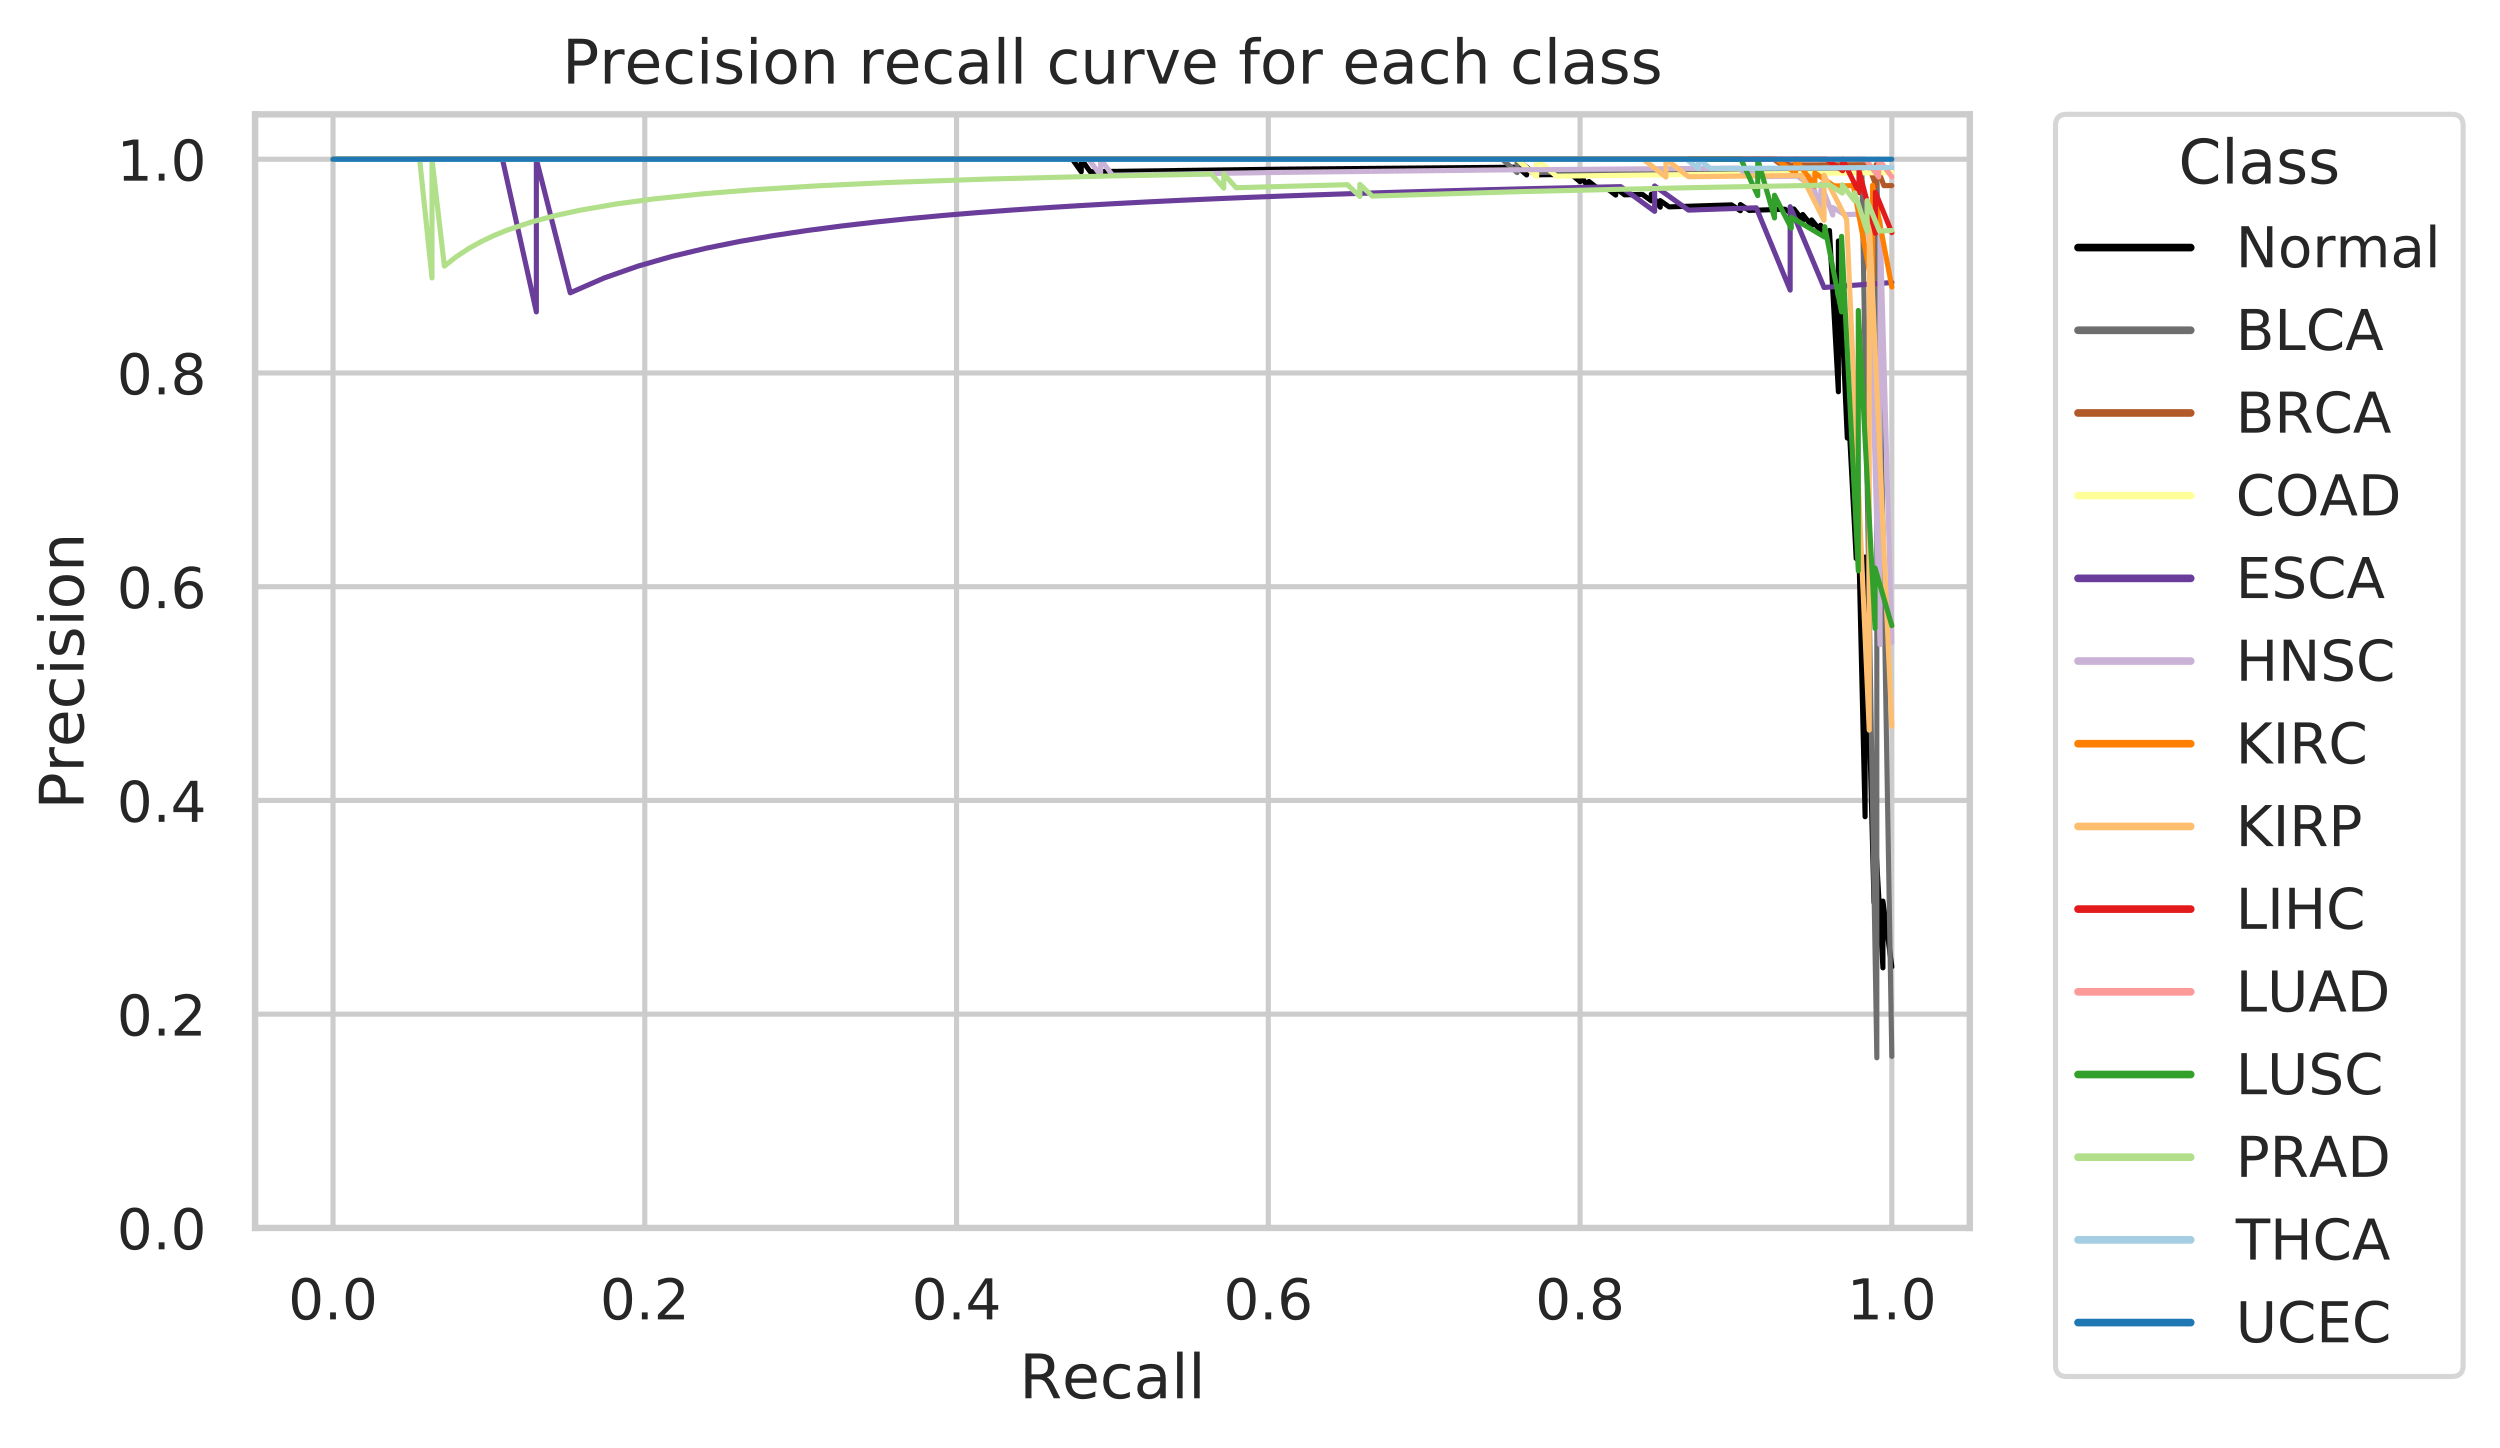 <?xml version="1.0" encoding="utf-8" standalone="no"?>
<!DOCTYPE svg PUBLIC "-//W3C//DTD SVG 1.1//EN"
  "http://www.w3.org/Graphics/SVG/1.1/DTD/svg11.dtd">
<!-- Created with matplotlib (https://matplotlib.org/) -->
<svg height="282.718pt" version="1.1" viewBox="0 0 488.139 282.718" width="488.139pt" xmlns="http://www.w3.org/2000/svg" xmlns:xlink="http://www.w3.org/1999/xlink">
 <defs>
  <style type="text/css">
*{stroke-linecap:butt;stroke-linejoin:round;white-space:pre;}
  </style>
 </defs>
 <g id="figure_1">
  <g id="patch_1">
   <path d="M 0 282.718 
L 488.139 282.718 
L 488.139 0 
L 0 0 
z
" style="fill:#ffffff;"/>
  </g>
  <g id="axes_1">
   <g id="patch_2">
    <path d="M 49.807 239.758 
L 384.607 239.758 
L 384.607 22.318 
L 49.807 22.318 
z
" style="fill:#ffffff;"/>
   </g>
   <g id="matplotlib.axis_1">
    <g id="xtick_1">
     <g id="line2d_1">
      <path clip-path="url(#p064dce99a4)" d="M 65.025 239.758 
L 65.025 22.318 
" style="fill:none;stroke:#cccccc;stroke-linecap:round;"/>
     </g>
     <g id="text_1">
      <!-- 0.0 -->
      <defs>
       <path d="M 31.781 66.406 
Q 24.172 66.406 20.328 58.906 
Q 16.5 51.422 16.5 36.375 
Q 16.5 21.391 20.328 13.891 
Q 24.172 6.391 31.781 6.391 
Q 39.453 6.391 43.281 13.891 
Q 47.125 21.391 47.125 36.375 
Q 47.125 51.422 43.281 58.906 
Q 39.453 66.406 31.781 66.406 
z
M 31.781 74.219 
Q 44.047 74.219 50.516 64.516 
Q 56.984 54.828 56.984 36.375 
Q 56.984 17.969 50.516 8.266 
Q 44.047 -1.422 31.781 -1.422 
Q 19.531 -1.422 13.062 8.266 
Q 6.594 17.969 6.594 36.375 
Q 6.594 54.828 13.062 64.516 
Q 19.531 74.219 31.781 74.219 
z
" id="DejaVuSans-48"/>
       <path d="M 10.688 12.406 
L 21 12.406 
L 21 0 
L 10.688 0 
z
" id="DejaVuSans-46"/>
      </defs>
      <g style="fill:#262626;" transform="translate(56.279 257.616)scale(0.11 -0.11)">
       <use xlink:href="#DejaVuSans-48"/>
       <use x="63.623" xlink:href="#DejaVuSans-46"/>
       <use x="95.41" xlink:href="#DejaVuSans-48"/>
      </g>
     </g>
    </g>
    <g id="xtick_2">
     <g id="line2d_2">
      <path clip-path="url(#p064dce99a4)" d="M 125.898 239.758 
L 125.898 22.318 
" style="fill:none;stroke:#cccccc;stroke-linecap:round;"/>
     </g>
     <g id="text_2">
      <!-- 0.2 -->
      <defs>
       <path d="M 19.188 8.297 
L 53.609 8.297 
L 53.609 0 
L 7.328 0 
L 7.328 8.297 
Q 12.938 14.109 22.625 23.891 
Q 32.328 33.688 34.812 36.531 
Q 39.547 41.844 41.422 45.531 
Q 43.312 49.219 43.312 52.781 
Q 43.312 58.594 39.234 62.25 
Q 35.156 65.922 28.609 65.922 
Q 23.969 65.922 18.812 64.312 
Q 13.672 62.703 7.812 59.422 
L 7.812 69.391 
Q 13.766 71.781 18.938 73 
Q 24.125 74.219 28.422 74.219 
Q 39.75 74.219 46.484 68.547 
Q 53.219 62.891 53.219 53.422 
Q 53.219 48.922 51.531 44.891 
Q 49.859 40.875 45.406 35.406 
Q 44.188 33.984 37.641 27.219 
Q 31.109 20.453 19.188 8.297 
z
" id="DejaVuSans-50"/>
      </defs>
      <g style="fill:#262626;" transform="translate(117.151 257.616)scale(0.11 -0.11)">
       <use xlink:href="#DejaVuSans-48"/>
       <use x="63.623" xlink:href="#DejaVuSans-46"/>
       <use x="95.41" xlink:href="#DejaVuSans-50"/>
      </g>
     </g>
    </g>
    <g id="xtick_3">
     <g id="line2d_3">
      <path clip-path="url(#p064dce99a4)" d="M 186.771 239.758 
L 186.771 22.318 
" style="fill:none;stroke:#cccccc;stroke-linecap:round;"/>
     </g>
     <g id="text_3">
      <!-- 0.4 -->
      <defs>
       <path d="M 37.797 64.312 
L 12.891 25.391 
L 37.797 25.391 
z
M 35.203 72.906 
L 47.609 72.906 
L 47.609 25.391 
L 58.016 25.391 
L 58.016 17.188 
L 47.609 17.188 
L 47.609 0 
L 37.797 0 
L 37.797 17.188 
L 4.891 17.188 
L 4.891 26.703 
z
" id="DejaVuSans-52"/>
      </defs>
      <g style="fill:#262626;" transform="translate(178.024 257.616)scale(0.11 -0.11)">
       <use xlink:href="#DejaVuSans-48"/>
       <use x="63.623" xlink:href="#DejaVuSans-46"/>
       <use x="95.41" xlink:href="#DejaVuSans-52"/>
      </g>
     </g>
    </g>
    <g id="xtick_4">
     <g id="line2d_4">
      <path clip-path="url(#p064dce99a4)" d="M 247.644 239.758 
L 247.644 22.318 
" style="fill:none;stroke:#cccccc;stroke-linecap:round;"/>
     </g>
     <g id="text_4">
      <!-- 0.6 -->
      <defs>
       <path d="M 33.016 40.375 
Q 26.375 40.375 22.484 35.828 
Q 18.609 31.297 18.609 23.391 
Q 18.609 15.531 22.484 10.953 
Q 26.375 6.391 33.016 6.391 
Q 39.656 6.391 43.531 10.953 
Q 47.406 15.531 47.406 23.391 
Q 47.406 31.297 43.531 35.828 
Q 39.656 40.375 33.016 40.375 
z
M 52.594 71.297 
L 52.594 62.312 
Q 48.875 64.062 45.094 64.984 
Q 41.312 65.922 37.594 65.922 
Q 27.828 65.922 22.672 59.328 
Q 17.531 52.734 16.797 39.406 
Q 19.672 43.656 24.016 45.922 
Q 28.375 48.188 33.594 48.188 
Q 44.578 48.188 50.953 41.516 
Q 57.328 34.859 57.328 23.391 
Q 57.328 12.156 50.688 5.359 
Q 44.047 -1.422 33.016 -1.422 
Q 20.359 -1.422 13.672 8.266 
Q 6.984 17.969 6.984 36.375 
Q 6.984 53.656 15.188 63.938 
Q 23.391 74.219 37.203 74.219 
Q 40.922 74.219 44.703 73.484 
Q 48.484 72.75 52.594 71.297 
z
" id="DejaVuSans-54"/>
      </defs>
      <g style="fill:#262626;" transform="translate(238.897 257.616)scale(0.11 -0.11)">
       <use xlink:href="#DejaVuSans-48"/>
       <use x="63.623" xlink:href="#DejaVuSans-46"/>
       <use x="95.41" xlink:href="#DejaVuSans-54"/>
      </g>
     </g>
    </g>
    <g id="xtick_5">
     <g id="line2d_5">
      <path clip-path="url(#p064dce99a4)" d="M 308.516 239.758 
L 308.516 22.318 
" style="fill:none;stroke:#cccccc;stroke-linecap:round;"/>
     </g>
     <g id="text_5">
      <!-- 0.8 -->
      <defs>
       <path d="M 31.781 34.625 
Q 24.75 34.625 20.719 30.859 
Q 16.703 27.094 16.703 20.516 
Q 16.703 13.922 20.719 10.156 
Q 24.75 6.391 31.781 6.391 
Q 38.812 6.391 42.859 10.172 
Q 46.922 13.969 46.922 20.516 
Q 46.922 27.094 42.891 30.859 
Q 38.875 34.625 31.781 34.625 
z
M 21.922 38.812 
Q 15.578 40.375 12.031 44.719 
Q 8.5 49.078 8.5 55.328 
Q 8.5 64.062 14.719 69.141 
Q 20.953 74.219 31.781 74.219 
Q 42.672 74.219 48.875 69.141 
Q 55.078 64.062 55.078 55.328 
Q 55.078 49.078 51.531 44.719 
Q 48 40.375 41.703 38.812 
Q 48.828 37.156 52.797 32.312 
Q 56.781 27.484 56.781 20.516 
Q 56.781 9.906 50.312 4.234 
Q 43.844 -1.422 31.781 -1.422 
Q 19.734 -1.422 13.25 4.234 
Q 6.781 9.906 6.781 20.516 
Q 6.781 27.484 10.781 32.312 
Q 14.797 37.156 21.922 38.812 
z
M 18.312 54.391 
Q 18.312 48.734 21.844 45.562 
Q 25.391 42.391 31.781 42.391 
Q 38.141 42.391 41.719 45.562 
Q 45.312 48.734 45.312 54.391 
Q 45.312 60.062 41.719 63.234 
Q 38.141 66.406 31.781 66.406 
Q 25.391 66.406 21.844 63.234 
Q 18.312 60.062 18.312 54.391 
z
" id="DejaVuSans-56"/>
      </defs>
      <g style="fill:#262626;" transform="translate(299.77 257.616)scale(0.11 -0.11)">
       <use xlink:href="#DejaVuSans-48"/>
       <use x="63.623" xlink:href="#DejaVuSans-46"/>
       <use x="95.41" xlink:href="#DejaVuSans-56"/>
      </g>
     </g>
    </g>
    <g id="xtick_6">
     <g id="line2d_6">
      <path clip-path="url(#p064dce99a4)" d="M 369.389 239.758 
L 369.389 22.318 
" style="fill:none;stroke:#cccccc;stroke-linecap:round;"/>
     </g>
     <g id="text_6">
      <!-- 1.0 -->
      <defs>
       <path d="M 12.406 8.297 
L 28.516 8.297 
L 28.516 63.922 
L 10.984 60.406 
L 10.984 69.391 
L 28.422 72.906 
L 38.281 72.906 
L 38.281 8.297 
L 54.391 8.297 
L 54.391 0 
L 12.406 0 
z
" id="DejaVuSans-49"/>
      </defs>
      <g style="fill:#262626;" transform="translate(360.642 257.616)scale(0.11 -0.11)">
       <use xlink:href="#DejaVuSans-49"/>
       <use x="63.623" xlink:href="#DejaVuSans-46"/>
       <use x="95.41" xlink:href="#DejaVuSans-48"/>
      </g>
     </g>
    </g>
    <g id="text_7">
     <!-- Recall -->
     <defs>
      <path d="M 44.391 34.188 
Q 47.562 33.109 50.562 29.594 
Q 53.562 26.078 56.594 19.922 
L 66.609 0 
L 56 0 
L 46.688 18.703 
Q 43.062 26.031 39.672 28.422 
Q 36.281 30.812 30.422 30.812 
L 19.672 30.812 
L 19.672 0 
L 9.812 0 
L 9.812 72.906 
L 32.078 72.906 
Q 44.578 72.906 50.734 67.672 
Q 56.891 62.453 56.891 51.906 
Q 56.891 45.016 53.688 40.469 
Q 50.484 35.938 44.391 34.188 
z
M 19.672 64.797 
L 19.672 38.922 
L 32.078 38.922 
Q 39.203 38.922 42.844 42.219 
Q 46.484 45.516 46.484 51.906 
Q 46.484 58.297 42.844 61.547 
Q 39.203 64.797 32.078 64.797 
z
" id="DejaVuSans-82"/>
      <path d="M 56.203 29.594 
L 56.203 25.203 
L 14.891 25.203 
Q 15.484 15.922 20.484 11.062 
Q 25.484 6.203 34.422 6.203 
Q 39.594 6.203 44.453 7.469 
Q 49.312 8.734 54.109 11.281 
L 54.109 2.781 
Q 49.266 0.734 44.188 -0.344 
Q 39.109 -1.422 33.891 -1.422 
Q 20.797 -1.422 13.156 6.188 
Q 5.516 13.812 5.516 26.812 
Q 5.516 40.234 12.766 48.109 
Q 20.016 56 32.328 56 
Q 43.359 56 49.781 48.891 
Q 56.203 41.797 56.203 29.594 
z
M 47.219 32.234 
Q 47.125 39.594 43.094 43.984 
Q 39.062 48.391 32.422 48.391 
Q 24.906 48.391 20.391 44.141 
Q 15.875 39.891 15.188 32.172 
z
" id="DejaVuSans-101"/>
      <path d="M 48.781 52.594 
L 48.781 44.188 
Q 44.969 46.297 41.141 47.344 
Q 37.312 48.391 33.406 48.391 
Q 24.656 48.391 19.812 42.844 
Q 14.984 37.312 14.984 27.297 
Q 14.984 17.281 19.812 11.734 
Q 24.656 6.203 33.406 6.203 
Q 37.312 6.203 41.141 7.25 
Q 44.969 8.297 48.781 10.406 
L 48.781 2.094 
Q 45.016 0.344 40.984 -0.531 
Q 36.969 -1.422 32.422 -1.422 
Q 20.062 -1.422 12.781 6.344 
Q 5.516 14.109 5.516 27.297 
Q 5.516 40.672 12.859 48.328 
Q 20.219 56 33.016 56 
Q 37.156 56 41.109 55.141 
Q 45.062 54.297 48.781 52.594 
z
" id="DejaVuSans-99"/>
      <path d="M 34.281 27.484 
Q 23.391 27.484 19.188 25 
Q 14.984 22.516 14.984 16.5 
Q 14.984 11.719 18.141 8.906 
Q 21.297 6.109 26.703 6.109 
Q 34.188 6.109 38.703 11.406 
Q 43.219 16.703 43.219 25.484 
L 43.219 27.484 
z
M 52.203 31.203 
L 52.203 0 
L 43.219 0 
L 43.219 8.297 
Q 40.141 3.328 35.547 0.953 
Q 30.953 -1.422 24.312 -1.422 
Q 15.922 -1.422 10.953 3.297 
Q 6 8.016 6 15.922 
Q 6 25.141 12.172 29.828 
Q 18.359 34.516 30.609 34.516 
L 43.219 34.516 
L 43.219 35.406 
Q 43.219 41.609 39.141 45 
Q 35.062 48.391 27.688 48.391 
Q 23 48.391 18.547 47.266 
Q 14.109 46.141 10.016 43.891 
L 10.016 52.203 
Q 14.938 54.109 19.578 55.047 
Q 24.219 56 28.609 56 
Q 40.484 56 46.344 49.844 
Q 52.203 43.703 52.203 31.203 
z
" id="DejaVuSans-97"/>
      <path d="M 9.422 75.984 
L 18.406 75.984 
L 18.406 0 
L 9.422 0 
z
" id="DejaVuSans-108"/>
     </defs>
     <g style="fill:#262626;" transform="translate(199.04 273.022)scale(0.12 -0.12)">
      <use xlink:href="#DejaVuSans-82"/>
      <use x="69.42" xlink:href="#DejaVuSans-101"/>
      <use x="130.943" xlink:href="#DejaVuSans-99"/>
      <use x="185.924" xlink:href="#DejaVuSans-97"/>
      <use x="247.203" xlink:href="#DejaVuSans-108"/>
      <use x="274.986" xlink:href="#DejaVuSans-108"/>
     </g>
    </g>
   </g>
   <g id="matplotlib.axis_2">
    <g id="ytick_1">
     <g id="line2d_7">
      <path clip-path="url(#p064dce99a4)" d="M 49.807 239.758 
L 384.607 239.758 
" style="fill:none;stroke:#cccccc;stroke-linecap:round;"/>
     </g>
     <g id="text_8">
      <!-- 0.0 -->
      <g style="fill:#262626;" transform="translate(22.814 243.937)scale(0.11 -0.11)">
       <use xlink:href="#DejaVuSans-48"/>
       <use x="63.623" xlink:href="#DejaVuSans-46"/>
       <use x="95.41" xlink:href="#DejaVuSans-48"/>
      </g>
     </g>
    </g>
    <g id="ytick_2">
     <g id="line2d_8">
      <path clip-path="url(#p064dce99a4)" d="M 49.807 198.025 
L 384.607 198.025 
" style="fill:none;stroke:#cccccc;stroke-linecap:round;"/>
     </g>
     <g id="text_9">
      <!-- 0.2 -->
      <g style="fill:#262626;" transform="translate(22.814 202.204)scale(0.11 -0.11)">
       <use xlink:href="#DejaVuSans-48"/>
       <use x="63.623" xlink:href="#DejaVuSans-46"/>
       <use x="95.41" xlink:href="#DejaVuSans-50"/>
      </g>
     </g>
    </g>
    <g id="ytick_3">
     <g id="line2d_9">
      <path clip-path="url(#p064dce99a4)" d="M 49.807 156.291 
L 384.607 156.291 
" style="fill:none;stroke:#cccccc;stroke-linecap:round;"/>
     </g>
     <g id="text_10">
      <!-- 0.4 -->
      <g style="fill:#262626;" transform="translate(22.814 160.47)scale(0.11 -0.11)">
       <use xlink:href="#DejaVuSans-48"/>
       <use x="63.623" xlink:href="#DejaVuSans-46"/>
       <use x="95.41" xlink:href="#DejaVuSans-52"/>
      </g>
     </g>
    </g>
    <g id="ytick_4">
     <g id="line2d_10">
      <path clip-path="url(#p064dce99a4)" d="M 49.807 114.558 
L 384.607 114.558 
" style="fill:none;stroke:#cccccc;stroke-linecap:round;"/>
     </g>
     <g id="text_11">
      <!-- 0.6 -->
      <g style="fill:#262626;" transform="translate(22.814 118.737)scale(0.11 -0.11)">
       <use xlink:href="#DejaVuSans-48"/>
       <use x="63.623" xlink:href="#DejaVuSans-46"/>
       <use x="95.41" xlink:href="#DejaVuSans-54"/>
      </g>
     </g>
    </g>
    <g id="ytick_5">
     <g id="line2d_11">
      <path clip-path="url(#p064dce99a4)" d="M 49.807 72.824 
L 384.607 72.824 
" style="fill:none;stroke:#cccccc;stroke-linecap:round;"/>
     </g>
     <g id="text_12">
      <!-- 0.8 -->
      <g style="fill:#262626;" transform="translate(22.814 77.003)scale(0.11 -0.11)">
       <use xlink:href="#DejaVuSans-48"/>
       <use x="63.623" xlink:href="#DejaVuSans-46"/>
       <use x="95.41" xlink:href="#DejaVuSans-56"/>
      </g>
     </g>
    </g>
    <g id="ytick_6">
     <g id="line2d_12">
      <path clip-path="url(#p064dce99a4)" d="M 49.807 31.091 
L 384.607 31.091 
" style="fill:none;stroke:#cccccc;stroke-linecap:round;"/>
     </g>
     <g id="text_13">
      <!-- 1.0 -->
      <g style="fill:#262626;" transform="translate(22.814 35.27)scale(0.11 -0.11)">
       <use xlink:href="#DejaVuSans-49"/>
       <use x="63.623" xlink:href="#DejaVuSans-46"/>
       <use x="95.41" xlink:href="#DejaVuSans-48"/>
      </g>
     </g>
    </g>
    <g id="text_14">
     <!-- Precision -->
     <defs>
      <path d="M 19.672 64.797 
L 19.672 37.406 
L 32.078 37.406 
Q 38.969 37.406 42.719 40.969 
Q 46.484 44.531 46.484 51.125 
Q 46.484 57.672 42.719 61.234 
Q 38.969 64.797 32.078 64.797 
z
M 9.812 72.906 
L 32.078 72.906 
Q 44.344 72.906 50.609 67.359 
Q 56.891 61.812 56.891 51.125 
Q 56.891 40.328 50.609 34.812 
Q 44.344 29.297 32.078 29.297 
L 19.672 29.297 
L 19.672 0 
L 9.812 0 
z
" id="DejaVuSans-80"/>
      <path d="M 41.109 46.297 
Q 39.594 47.172 37.812 47.578 
Q 36.031 48 33.891 48 
Q 26.266 48 22.188 43.047 
Q 18.109 38.094 18.109 28.812 
L 18.109 0 
L 9.078 0 
L 9.078 54.688 
L 18.109 54.688 
L 18.109 46.188 
Q 20.953 51.172 25.484 53.578 
Q 30.031 56 36.531 56 
Q 37.453 56 38.578 55.875 
Q 39.703 55.766 41.062 55.516 
z
" id="DejaVuSans-114"/>
      <path d="M 9.422 54.688 
L 18.406 54.688 
L 18.406 0 
L 9.422 0 
z
M 9.422 75.984 
L 18.406 75.984 
L 18.406 64.594 
L 9.422 64.594 
z
" id="DejaVuSans-105"/>
      <path d="M 44.281 53.078 
L 44.281 44.578 
Q 40.484 46.531 36.375 47.5 
Q 32.281 48.484 27.875 48.484 
Q 21.188 48.484 17.844 46.438 
Q 14.5 44.391 14.5 40.281 
Q 14.5 37.156 16.891 35.375 
Q 19.281 33.594 26.516 31.984 
L 29.594 31.297 
Q 39.156 29.25 43.188 25.516 
Q 47.219 21.781 47.219 15.094 
Q 47.219 7.469 41.188 3.016 
Q 35.156 -1.422 24.609 -1.422 
Q 20.219 -1.422 15.453 -0.562 
Q 10.688 0.297 5.422 2 
L 5.422 11.281 
Q 10.406 8.688 15.234 7.391 
Q 20.062 6.109 24.812 6.109 
Q 31.156 6.109 34.562 8.281 
Q 37.984 10.453 37.984 14.406 
Q 37.984 18.062 35.516 20.016 
Q 33.062 21.969 24.703 23.781 
L 21.578 24.516 
Q 13.234 26.266 9.516 29.906 
Q 5.812 33.547 5.812 39.891 
Q 5.812 47.609 11.281 51.797 
Q 16.75 56 26.812 56 
Q 31.781 56 36.172 55.266 
Q 40.578 54.547 44.281 53.078 
z
" id="DejaVuSans-115"/>
      <path d="M 30.609 48.391 
Q 23.391 48.391 19.188 42.75 
Q 14.984 37.109 14.984 27.297 
Q 14.984 17.484 19.156 11.844 
Q 23.344 6.203 30.609 6.203 
Q 37.797 6.203 41.984 11.859 
Q 46.188 17.531 46.188 27.297 
Q 46.188 37.016 41.984 42.703 
Q 37.797 48.391 30.609 48.391 
z
M 30.609 56 
Q 42.328 56 49.016 48.375 
Q 55.719 40.766 55.719 27.297 
Q 55.719 13.875 49.016 6.219 
Q 42.328 -1.422 30.609 -1.422 
Q 18.844 -1.422 12.172 6.219 
Q 5.516 13.875 5.516 27.297 
Q 5.516 40.766 12.172 48.375 
Q 18.844 56 30.609 56 
z
" id="DejaVuSans-111"/>
      <path d="M 54.891 33.016 
L 54.891 0 
L 45.906 0 
L 45.906 32.719 
Q 45.906 40.484 42.875 44.328 
Q 39.844 48.188 33.797 48.188 
Q 26.516 48.188 22.312 43.547 
Q 18.109 38.922 18.109 30.906 
L 18.109 0 
L 9.078 0 
L 9.078 54.688 
L 18.109 54.688 
L 18.109 46.188 
Q 21.344 51.125 25.703 53.562 
Q 30.078 56 35.797 56 
Q 45.219 56 50.047 50.172 
Q 54.891 44.344 54.891 33.016 
z
" id="DejaVuSans-110"/>
     </defs>
     <g style="fill:#262626;" transform="translate(16.318 158.044)rotate(-90)scale(0.12 -0.12)">
      <use xlink:href="#DejaVuSans-80"/>
      <use x="60.287" xlink:href="#DejaVuSans-114"/>
      <use x="101.369" xlink:href="#DejaVuSans-101"/>
      <use x="162.893" xlink:href="#DejaVuSans-99"/>
      <use x="217.873" xlink:href="#DejaVuSans-105"/>
      <use x="245.656" xlink:href="#DejaVuSans-115"/>
      <use x="297.756" xlink:href="#DejaVuSans-105"/>
      <use x="325.539" xlink:href="#DejaVuSans-111"/>
      <use x="386.721" xlink:href="#DejaVuSans-110"/>
     </g>
    </g>
   </g>
   <g id="line2d_13">
    <path clip-path="url(#p064dce99a4)" d="M 65.025 31.091 
L 209.381 31.091 
L 211.12 33.545 
L 211.12 31.091 
L 212.859 33.517 
L 249.383 33.041 
L 296.342 32.648 
L 298.081 34.159 
L 298.081 32.636 
L 299.82 34.137 
L 306.777 34.05 
L 308.516 35.468 
L 308.516 34.03 
L 310.255 36.847 
L 310.255 35.438 
L 311.995 36.807 
L 313.734 36.769 
L 315.473 38.093 
L 315.473 36.73 
L 317.212 38.046 
L 320.691 37.955 
L 322.43 39.22 
L 322.43 37.91 
L 324.169 40.454 
L 324.169 39.168 
L 325.908 40.394 
L 338.083 39.997 
L 339.822 41.147 
L 339.822 39.943 
L 341.561 41.087 
L 348.518 40.853 
L 350.258 41.946 
L 350.258 40.796 
L 351.997 43.014 
L 351.997 41.884 
L 353.736 44.059 
L 353.736 42.947 
L 355.475 45.079 
L 355.475 43.986 
L 357.214 47.142 
L 357.214 45.002 
L 358.954 76.495 
L 358.954 74.969 
L 358.954 47.054 
L 360.693 85.526 
L 360.693 83.487 
L 360.693 76.286 
L 362.432 109.054 
L 362.432 107.111 
L 362.432 85.29 
L 364.171 159.465 
L 364.171 154.91 
L 364.171 108.77 
L 365.911 176.203 
L 365.911 171.902 
L 365.911 159.179 
L 367.65 188.977 
L 367.65 187.138 
L 367.65 175.948 
L 369.389 188.757 
L 369.389 188.757 
" style="fill:none;stroke:#000000;stroke-linecap:round;"/>
   </g>
   <g id="line2d_14">
    <path clip-path="url(#p064dce99a4)" d="M 65.025 31.091 
L 293.298 31.091 
L 296.225 33.699 
L 296.225 31.091 
L 299.151 33.667 
L 354.756 33.177 
L 363.536 33.116 
L 366.462 206.539 
L 366.462 199.957 
L 366.462 33.097 
L 369.389 206.268 
L 369.389 206.268 
" style="fill:none;stroke:#6e6e6e;stroke-linecap:round;"/>
   </g>
   <g id="line2d_15">
    <path clip-path="url(#p064dce99a4)" d="M 65.025 31.091 
L 346.331 31.091 
L 347.868 32.218 
L 347.868 31.091 
L 349.406 32.212 
L 364.777 32.155 
L 366.315 36.281 
L 366.315 32.15 
L 367.852 36.256 
L 369.389 36.23 
L 369.389 36.23 
" style="fill:none;stroke:#b15928;stroke-linecap:round;"/>
   </g>
   <g id="line2d_16">
    <path clip-path="url(#p064dce99a4)" d="M 65.025 31.091 
L 68.878 31.091 
L 72.731 31.091 
L 76.583 31.091 
L 80.436 31.091 
L 84.289 31.091 
L 88.142 31.091 
L 91.994 31.091 
L 95.847 31.091 
L 99.7 31.091 
L 103.552 31.091 
L 107.405 31.091 
L 111.258 31.091 
L 115.111 31.091 
L 118.963 31.091 
L 122.816 31.091 
L 126.669 31.091 
L 130.521 31.091 
L 134.374 31.091 
L 138.227 31.091 
L 142.079 31.091 
L 145.932 31.091 
L 149.785 31.091 
L 153.638 31.091 
L 157.49 31.091 
L 161.343 31.091 
L 165.196 31.091 
L 169.048 31.091 
L 172.901 31.091 
L 176.754 31.091 
L 180.606 31.091 
L 184.459 31.091 
L 188.312 31.091 
L 192.165 31.091 
L 196.017 31.091 
L 199.87 31.091 
L 203.723 31.091 
L 207.575 31.091 
L 211.428 31.091 
L 215.281 31.091 
L 219.134 31.091 
L 222.986 31.091 
L 226.839 31.091 
L 230.692 31.091 
L 234.544 31.091 
L 238.397 31.091 
L 242.25 31.091 
L 246.102 31.091 
L 249.955 31.091 
L 253.808 31.091 
L 257.661 31.091 
L 261.513 31.091 
L 265.366 31.091 
L 269.219 31.091 
L 273.071 31.091 
L 276.924 31.091 
L 280.777 31.091 
L 284.63 31.091 
L 288.482 31.091 
L 292.335 31.091 
L 296.188 31.091 
L 300.04 34.456 
L 300.04 31.091 
L 303.893 34.403 
L 307.746 34.351 
L 311.598 34.301 
L 315.451 34.252 
L 319.304 34.205 
L 323.157 34.159 
L 327.009 34.115 
L 330.862 34.072 
L 334.715 34.03 
L 338.567 33.989 
L 342.42 33.949 
L 346.273 33.91 
L 350.125 33.873 
L 353.978 33.836 
L 357.831 33.801 
L 361.684 33.766 
L 365.536 33.732 
L 369.389 33.699 
" style="fill:none;stroke:#ffff99;stroke-linecap:round;"/>
   </g>
   <g id="line2d_17">
    <path clip-path="url(#p064dce99a4)" d="M 65.025 31.091 
L 71.642 31.091 
L 78.259 31.091 
L 84.875 31.091 
L 91.492 31.091 
L 98.108 31.091 
L 104.725 60.9 
L 104.725 31.091 
L 111.342 57.174 
L 117.958 54.276 
L 124.575 51.957 
L 131.191 50.06 
L 137.808 48.48 
L 144.425 47.142 
L 151.041 45.995 
L 157.658 45.002 
L 164.274 44.132 
L 170.891 43.365 
L 177.508 42.683 
L 184.124 42.073 
L 190.741 41.524 
L 197.357 41.027 
L 203.974 40.575 
L 210.591 40.163 
L 217.207 39.785 
L 223.824 39.437 
L 230.44 39.116 
L 237.057 38.819 
L 243.674 38.543 
L 250.29 38.286 
L 256.907 38.046 
L 263.523 37.822 
L 270.14 37.611 
L 276.757 37.414 
L 283.373 37.228 
L 289.99 37.052 
L 296.606 36.887 
L 303.223 36.73 
L 309.84 36.582 
L 316.456 36.441 
L 323.073 41.269 
L 323.073 36.307 
L 329.689 41.027 
L 336.306 40.796 
L 342.923 40.575 
L 349.539 56.642 
L 349.539 52.827 
L 349.539 48.849 
L 349.539 44.699 
L 349.539 40.365 
L 356.156 56.131 
L 362.772 55.64 
L 369.389 55.168 
" style="fill:none;stroke:#6a3d9a;stroke-linecap:round;"/>
   </g>
   <g id="line2d_18">
    <path clip-path="url(#p064dce99a4)" d="M 65.025 31.091 
L 212.596 31.091 
L 214.901 34.252 
L 214.901 31.091 
L 217.207 34.205 
L 249.488 33.667 
L 293.298 33.177 
L 339.414 32.829 
L 341.72 34.511 
L 341.72 32.815 
L 344.025 34.484 
L 350.943 34.403 
L 353.249 35.981 
L 353.249 34.377 
L 355.554 40.575 
L 355.554 35.943 
L 357.86 41.991 
L 357.86 40.504 
L 360.166 41.91 
L 362.472 41.831 
L 364.777 43.187 
L 364.777 41.752 
L 367.083 125.86 
L 367.083 121.933 
L 367.083 43.1 
L 369.389 125.467 
L 369.389 125.467 
" style="fill:none;stroke:#cab2d6;stroke-linecap:round;"/>
   </g>
   <g id="line2d_19">
    <path clip-path="url(#p064dce99a4)" d="M 65.025 31.091 
L 68.783 31.091 
L 72.541 31.091 
L 76.298 31.091 
L 80.056 31.091 
L 83.813 31.091 
L 87.571 31.091 
L 91.328 31.091 
L 95.086 31.091 
L 98.844 31.091 
L 102.601 31.091 
L 106.359 31.091 
L 110.116 31.091 
L 113.874 31.091 
L 117.631 31.091 
L 121.389 31.091 
L 125.147 31.091 
L 128.904 31.091 
L 132.662 31.091 
L 136.419 31.091 
L 140.177 31.091 
L 143.934 31.091 
L 147.692 31.091 
L 151.45 31.091 
L 155.207 31.091 
L 158.965 31.091 
L 162.722 31.091 
L 166.48 31.091 
L 170.237 31.091 
L 173.995 31.091 
L 177.753 31.091 
L 181.51 31.091 
L 185.268 31.091 
L 189.025 31.091 
L 192.783 31.091 
L 196.541 31.091 
L 200.298 31.091 
L 204.056 31.091 
L 207.813 31.091 
L 211.571 31.091 
L 215.328 31.091 
L 219.086 31.091 
L 222.844 31.091 
L 226.601 31.091 
L 230.359 31.091 
L 234.116 31.091 
L 237.874 31.091 
L 241.631 31.091 
L 245.389 31.091 
L 249.147 31.091 
L 252.904 31.091 
L 256.662 31.091 
L 260.419 31.091 
L 264.177 31.091 
L 267.934 31.091 
L 271.692 31.091 
L 275.45 31.091 
L 279.207 31.091 
L 282.965 31.091 
L 286.722 31.091 
L 290.48 31.091 
L 294.237 31.091 
L 297.995 31.091 
L 301.753 31.091 
L 305.51 31.091 
L 309.268 31.091 
L 313.025 31.091 
L 316.783 31.091 
L 320.541 31.091 
L 324.298 31.091 
L 328.056 31.091 
L 331.813 31.091 
L 335.571 31.091 
L 339.328 31.091 
L 343.086 31.091 
L 346.844 31.091 
L 350.601 33.801 
L 350.601 31.091 
L 354.359 36.373 
L 354.359 33.766 
L 358.116 36.307 
L 361.874 36.243 
L 365.631 56.314 
L 365.631 54.276 
L 365.631 52.192 
L 365.631 50.06 
L 365.631 47.88 
L 365.631 45.649 
L 365.631 43.365 
L 365.631 41.027 
L 365.631 38.633 
L 365.631 36.18 
L 369.389 56.04 
" style="fill:none;stroke:#ff7f00;stroke-linecap:round;"/>
   </g>
   <g id="line2d_20">
    <path clip-path="url(#p064dce99a4)" d="M 65.025 31.091 
L 320.867 31.091 
L 325.278 34.568 
L 325.278 31.091 
L 329.689 34.511 
L 351.745 34.252 
L 356.156 43.014 
L 356.156 34.205 
L 360.567 42.846 
L 364.978 142.57 
L 364.978 140.532 
L 364.978 42.683 
L 369.389 141.812 
L 369.389 141.812 
" style="fill:none;stroke:#fdbf6f;stroke-linecap:round;"/>
   </g>
   <g id="line2d_21">
    <path clip-path="url(#p064dce99a4)" d="M 65.025 31.091 
L 68.229 31.091 
L 71.433 31.091 
L 74.637 31.091 
L 77.841 31.091 
L 81.045 31.091 
L 84.248 31.091 
L 87.452 31.091 
L 90.656 31.091 
L 93.86 31.091 
L 97.064 31.091 
L 100.267 31.091 
L 103.471 31.091 
L 106.675 31.091 
L 109.879 31.091 
L 113.083 31.091 
L 116.287 31.091 
L 119.49 31.091 
L 122.694 31.091 
L 125.898 31.091 
L 129.102 31.091 
L 132.306 31.091 
L 135.51 31.091 
L 138.713 31.091 
L 141.917 31.091 
L 145.121 31.091 
L 148.325 31.091 
L 151.529 31.091 
L 154.733 31.091 
L 157.936 31.091 
L 161.14 31.091 
L 164.344 31.091 
L 167.548 31.091 
L 170.752 31.091 
L 173.956 31.091 
L 177.159 31.091 
L 180.363 31.091 
L 183.567 31.091 
L 186.771 31.091 
L 189.975 31.091 
L 193.178 31.091 
L 196.382 31.091 
L 199.586 31.091 
L 202.79 31.091 
L 205.994 31.091 
L 209.198 31.091 
L 212.401 31.091 
L 215.605 31.091 
L 218.809 31.091 
L 222.013 31.091 
L 225.217 31.091 
L 228.421 31.091 
L 231.624 31.091 
L 234.828 31.091 
L 238.032 31.091 
L 241.236 31.091 
L 244.44 31.091 
L 247.644 31.091 
L 250.847 31.091 
L 254.051 31.091 
L 257.255 31.091 
L 260.459 31.091 
L 263.663 31.091 
L 266.867 31.091 
L 270.07 31.091 
L 273.274 31.091 
L 276.478 31.091 
L 279.682 31.091 
L 282.886 31.091 
L 286.089 31.091 
L 289.293 31.091 
L 292.497 31.091 
L 295.701 31.091 
L 298.905 31.091 
L 302.109 31.091 
L 305.312 31.091 
L 308.516 31.091 
L 311.72 31.091 
L 314.924 31.091 
L 318.128 31.091 
L 321.332 31.091 
L 324.535 31.091 
L 327.739 31.091 
L 330.943 31.091 
L 334.147 31.091 
L 337.351 31.091 
L 340.555 31.091 
L 343.758 31.091 
L 346.962 31.091 
L 350.166 31.091 
L 353.37 31.091 
L 356.574 31.091 
L 359.778 33.334 
L 359.778 31.091 
L 362.981 37.611 
L 362.981 35.484 
L 362.981 33.31 
L 366.185 45.553 
L 366.185 43.611 
L 366.185 41.629 
L 366.185 39.608 
L 366.185 37.544 
L 369.389 45.411 
" style="fill:none;stroke:#e31a1c;stroke-linecap:round;"/>
   </g>
   <g id="line2d_22">
    <path clip-path="url(#p064dce99a4)" d="M 65.025 31.091 
L 67.583 31.091 
L 70.141 31.091 
L 72.698 31.091 
L 75.256 31.091 
L 77.814 31.091 
L 80.371 31.091 
L 82.929 31.091 
L 85.487 31.091 
L 88.044 31.091 
L 90.602 31.091 
L 93.16 31.091 
L 95.718 31.091 
L 98.275 31.091 
L 100.833 31.091 
L 103.391 31.091 
L 105.948 31.091 
L 108.506 31.091 
L 111.064 31.091 
L 113.621 31.091 
L 116.179 31.091 
L 118.737 31.091 
L 121.294 31.091 
L 123.852 31.091 
L 126.41 31.091 
L 128.967 31.091 
L 131.525 31.091 
L 134.083 31.091 
L 136.64 31.091 
L 139.198 31.091 
L 141.756 31.091 
L 144.313 31.091 
L 146.871 31.091 
L 149.429 31.091 
L 151.986 31.091 
L 154.544 31.091 
L 157.102 31.091 
L 159.659 31.091 
L 162.217 31.091 
L 164.775 31.091 
L 167.332 31.091 
L 169.89 31.091 
L 172.448 31.091 
L 175.006 31.091 
L 177.563 31.091 
L 180.121 31.091 
L 182.679 31.091 
L 185.236 31.091 
L 187.794 31.091 
L 190.352 31.091 
L 192.909 31.091 
L 195.467 31.091 
L 198.025 31.091 
L 200.582 31.091 
L 203.14 31.091 
L 205.698 31.091 
L 208.255 31.091 
L 210.813 31.091 
L 213.371 31.091 
L 215.928 31.091 
L 218.486 31.091 
L 221.044 31.091 
L 223.601 31.091 
L 226.159 31.091 
L 228.717 31.091 
L 231.274 31.091 
L 233.832 31.091 
L 236.39 31.091 
L 238.947 31.091 
L 241.505 31.091 
L 244.063 31.091 
L 246.62 31.091 
L 249.178 31.091 
L 251.736 31.091 
L 254.294 31.091 
L 256.851 31.091 
L 259.409 31.091 
L 261.967 31.091 
L 264.524 31.091 
L 267.082 31.091 
L 269.64 31.091 
L 272.197 31.091 
L 274.755 31.091 
L 277.313 31.091 
L 279.87 31.091 
L 282.428 31.091 
L 284.986 31.091 
L 287.543 31.091 
L 290.101 31.091 
L 292.659 31.091 
L 295.216 31.091 
L 297.774 31.091 
L 300.332 31.091 
L 302.889 31.091 
L 305.447 31.091 
L 308.005 31.091 
L 310.562 31.091 
L 313.12 31.091 
L 315.678 31.091 
L 318.235 31.091 
L 320.793 31.091 
L 323.351 31.091 
L 325.908 31.091 
L 328.466 31.091 
L 331.024 31.091 
L 333.582 31.091 
L 336.139 31.091 
L 338.697 31.091 
L 341.255 31.091 
L 343.812 31.091 
L 346.37 31.091 
L 348.928 31.091 
L 351.485 31.091 
L 354.043 31.091 
L 356.601 31.091 
L 359.158 31.091 
L 361.716 31.091 
L 364.274 31.091 
L 366.831 34.568 
L 366.831 32.844 
L 366.831 31.091 
L 369.389 34.54 
" style="fill:none;stroke:#fb9a99;stroke-linecap:round;"/>
   </g>
   <g id="line2d_23">
    <path clip-path="url(#p064dce99a4)" d="M 65.025 31.091 
L 339.934 31.091 
L 343.207 38.204 
L 343.207 31.091 
L 346.48 42.556 
L 346.48 38.124 
L 349.753 44.553 
L 349.753 42.431 
L 356.298 46.306 
L 356.298 44.27 
L 359.571 60.9 
L 359.571 46.149 
L 362.844 111.456 
L 362.844 109.698 
L 362.844 60.619 
L 366.116 122.701 
L 366.116 121.256 
L 366.116 110.916 
L 369.389 122.145 
L 369.389 122.145 
" style="fill:none;stroke:#33a02c;stroke-linecap:round;"/>
   </g>
   <g id="line2d_24">
    <path clip-path="url(#p064dce99a4)" d="M 65.025 31.091 
L 81.934 31.091 
L 84.35 54.276 
L 84.35 31.091 
L 86.766 51.957 
L 89.181 50.06 
L 91.597 48.48 
L 94.012 47.142 
L 96.428 45.995 
L 98.844 45.002 
L 103.675 43.365 
L 108.506 42.073 
L 113.337 41.027 
L 120.584 39.785 
L 127.831 38.819 
L 137.493 37.822 
L 147.155 37.052 
L 159.233 36.307 
L 173.727 35.627 
L 193.051 34.955 
L 217.207 34.351 
L 236.532 33.989 
L 238.947 36.73 
L 238.947 33.949 
L 241.363 36.655 
L 263.103 36.059 
L 265.519 38.37 
L 265.519 36 
L 267.934 38.286 
L 296.921 37.414 
L 330.74 36.63 
L 357.311 36.139 
L 359.727 37.715 
L 359.727 36.099 
L 362.142 39.242 
L 362.142 37.663 
L 364.558 45.211 
L 364.558 39.178 
L 366.973 45.106 
L 369.389 45.002 
L 369.389 45.002 
" style="fill:none;stroke:#b2df8a;stroke-linecap:round;"/>
   </g>
   <g id="line2d_25">
    <path clip-path="url(#p064dce99a4)" d="M 65.025 31.091 
L 329.279 31.091 
L 331.638 32.921 
L 331.638 31.091 
L 333.998 32.905 
L 369.389 32.696 
L 369.389 32.696 
" style="fill:none;stroke:#a6cee3;stroke-linecap:round;"/>
   </g>
   <g id="line2d_26">
    <path clip-path="url(#p064dce99a4)" d="M 65.025 31.091 
L 67.792 31.091 
L 70.559 31.091 
L 73.326 31.091 
L 76.093 31.091 
L 78.86 31.091 
L 81.627 31.091 
L 84.394 31.091 
L 87.161 31.091 
L 89.928 31.091 
L 92.695 31.091 
L 95.462 31.091 
L 98.229 31.091 
L 100.996 31.091 
L 103.763 31.091 
L 106.53 31.091 
L 109.296 31.091 
L 112.063 31.091 
L 114.83 31.091 
L 117.597 31.091 
L 120.364 31.091 
L 123.131 31.091 
L 125.898 31.091 
L 128.665 31.091 
L 131.432 31.091 
L 134.199 31.091 
L 136.966 31.091 
L 139.733 31.091 
L 142.5 31.091 
L 145.267 31.091 
L 148.034 31.091 
L 150.801 31.091 
L 153.568 31.091 
L 156.334 31.091 
L 159.101 31.091 
L 161.868 31.091 
L 164.635 31.091 
L 167.402 31.091 
L 170.169 31.091 
L 172.936 31.091 
L 175.703 31.091 
L 178.47 31.091 
L 181.237 31.091 
L 184.004 31.091 
L 186.771 31.091 
L 189.538 31.091 
L 192.305 31.091 
L 195.072 31.091 
L 197.839 31.091 
L 200.606 31.091 
L 203.372 31.091 
L 206.139 31.091 
L 208.906 31.091 
L 211.673 31.091 
L 214.44 31.091 
L 217.207 31.091 
L 219.974 31.091 
L 222.741 31.091 
L 225.508 31.091 
L 228.275 31.091 
L 231.042 31.091 
L 233.809 31.091 
L 236.576 31.091 
L 239.343 31.091 
L 242.11 31.091 
L 244.877 31.091 
L 247.644 31.091 
L 250.41 31.091 
L 253.177 31.091 
L 255.944 31.091 
L 258.711 31.091 
L 261.478 31.091 
L 264.245 31.091 
L 267.012 31.091 
L 269.779 31.091 
L 272.546 31.091 
L 275.313 31.091 
L 278.08 31.091 
L 280.847 31.091 
L 283.614 31.091 
L 286.381 31.091 
L 289.148 31.091 
L 291.915 31.091 
L 294.682 31.091 
L 297.449 31.091 
L 300.215 31.091 
L 302.982 31.091 
L 305.749 31.091 
L 308.516 31.091 
L 311.283 31.091 
L 314.05 31.091 
L 316.817 31.091 
L 319.584 31.091 
L 322.351 31.091 
L 325.118 31.091 
L 327.885 31.091 
L 330.652 31.091 
L 333.419 31.091 
L 336.186 31.091 
L 338.953 31.091 
L 341.72 31.091 
L 344.487 31.091 
L 347.253 31.091 
L 350.02 31.091 
L 352.787 31.091 
L 355.554 31.091 
L 358.321 31.091 
L 361.088 31.091 
L 363.855 31.091 
L 366.622 31.091 
L 369.389 31.091 
" style="fill:none;stroke:#1f78b4;stroke-linecap:round;"/>
   </g>
   <g id="line2d_27"/>
   <g id="line2d_28"/>
   <g id="line2d_29"/>
   <g id="line2d_30"/>
   <g id="line2d_31"/>
   <g id="line2d_32"/>
   <g id="line2d_33"/>
   <g id="line2d_34"/>
   <g id="line2d_35"/>
   <g id="line2d_36"/>
   <g id="line2d_37"/>
   <g id="line2d_38"/>
   <g id="line2d_39"/>
   <g id="line2d_40"/>
   <g id="patch_3">
    <path d="M 49.807 239.758 
L 49.807 22.318 
" style="fill:none;stroke:#cccccc;stroke-linecap:square;stroke-linejoin:miter;stroke-width:1.25;"/>
   </g>
   <g id="patch_4">
    <path d="M 384.607 239.758 
L 384.607 22.318 
" style="fill:none;stroke:#cccccc;stroke-linecap:square;stroke-linejoin:miter;stroke-width:1.25;"/>
   </g>
   <g id="patch_5">
    <path d="M 49.807 239.758 
L 384.607 239.758 
" style="fill:none;stroke:#cccccc;stroke-linecap:square;stroke-linejoin:miter;stroke-width:1.25;"/>
   </g>
   <g id="patch_6">
    <path d="M 49.807 22.318 
L 384.607 22.318 
" style="fill:none;stroke:#cccccc;stroke-linecap:square;stroke-linejoin:miter;stroke-width:1.25;"/>
   </g>
   <g id="text_15">
    <!-- Precision recall curve for each class -->
    <defs>
     <path id="DejaVuSans-32"/>
     <path d="M 8.5 21.578 
L 8.5 54.688 
L 17.484 54.688 
L 17.484 21.922 
Q 17.484 14.156 20.5 10.266 
Q 23.531 6.391 29.594 6.391 
Q 36.859 6.391 41.078 11.031 
Q 45.312 15.672 45.312 23.688 
L 45.312 54.688 
L 54.297 54.688 
L 54.297 0 
L 45.312 0 
L 45.312 8.406 
Q 42.047 3.422 37.719 1 
Q 33.406 -1.422 27.688 -1.422 
Q 18.266 -1.422 13.375 4.438 
Q 8.5 10.297 8.5 21.578 
z
M 31.109 56 
z
" id="DejaVuSans-117"/>
     <path d="M 2.984 54.688 
L 12.5 54.688 
L 29.594 8.797 
L 46.688 54.688 
L 56.203 54.688 
L 35.688 0 
L 23.484 0 
z
" id="DejaVuSans-118"/>
     <path d="M 37.109 75.984 
L 37.109 68.5 
L 28.516 68.5 
Q 23.688 68.5 21.797 66.547 
Q 19.922 64.594 19.922 59.516 
L 19.922 54.688 
L 34.719 54.688 
L 34.719 47.703 
L 19.922 47.703 
L 19.922 0 
L 10.891 0 
L 10.891 47.703 
L 2.297 47.703 
L 2.297 54.688 
L 10.891 54.688 
L 10.891 58.5 
Q 10.891 67.625 15.141 71.797 
Q 19.391 75.984 28.609 75.984 
z
" id="DejaVuSans-102"/>
     <path d="M 54.891 33.016 
L 54.891 0 
L 45.906 0 
L 45.906 32.719 
Q 45.906 40.484 42.875 44.328 
Q 39.844 48.188 33.797 48.188 
Q 26.516 48.188 22.312 43.547 
Q 18.109 38.922 18.109 30.906 
L 18.109 0 
L 9.078 0 
L 9.078 75.984 
L 18.109 75.984 
L 18.109 46.188 
Q 21.344 51.125 25.703 53.562 
Q 30.078 56 35.797 56 
Q 45.219 56 50.047 50.172 
Q 54.891 44.344 54.891 33.016 
z
" id="DejaVuSans-104"/>
    </defs>
    <g style="fill:#262626;" transform="translate(109.775 16.318)scale(0.12 -0.12)">
     <use xlink:href="#DejaVuSans-80"/>
     <use x="60.287" xlink:href="#DejaVuSans-114"/>
     <use x="101.369" xlink:href="#DejaVuSans-101"/>
     <use x="162.893" xlink:href="#DejaVuSans-99"/>
     <use x="217.873" xlink:href="#DejaVuSans-105"/>
     <use x="245.656" xlink:href="#DejaVuSans-115"/>
     <use x="297.756" xlink:href="#DejaVuSans-105"/>
     <use x="325.539" xlink:href="#DejaVuSans-111"/>
     <use x="386.721" xlink:href="#DejaVuSans-110"/>
     <use x="450.1" xlink:href="#DejaVuSans-32"/>
     <use x="481.887" xlink:href="#DejaVuSans-114"/>
     <use x="522.969" xlink:href="#DejaVuSans-101"/>
     <use x="584.492" xlink:href="#DejaVuSans-99"/>
     <use x="639.473" xlink:href="#DejaVuSans-97"/>
     <use x="700.752" xlink:href="#DejaVuSans-108"/>
     <use x="728.535" xlink:href="#DejaVuSans-108"/>
     <use x="756.318" xlink:href="#DejaVuSans-32"/>
     <use x="788.105" xlink:href="#DejaVuSans-99"/>
     <use x="843.086" xlink:href="#DejaVuSans-117"/>
     <use x="906.465" xlink:href="#DejaVuSans-114"/>
     <use x="947.578" xlink:href="#DejaVuSans-118"/>
     <use x="1006.758" xlink:href="#DejaVuSans-101"/>
     <use x="1068.281" xlink:href="#DejaVuSans-32"/>
     <use x="1100.068" xlink:href="#DejaVuSans-102"/>
     <use x="1135.273" xlink:href="#DejaVuSans-111"/>
     <use x="1196.455" xlink:href="#DejaVuSans-114"/>
     <use x="1237.568" xlink:href="#DejaVuSans-32"/>
     <use x="1269.355" xlink:href="#DejaVuSans-101"/>
     <use x="1330.879" xlink:href="#DejaVuSans-97"/>
     <use x="1392.158" xlink:href="#DejaVuSans-99"/>
     <use x="1447.139" xlink:href="#DejaVuSans-104"/>
     <use x="1510.518" xlink:href="#DejaVuSans-32"/>
     <use x="1542.305" xlink:href="#DejaVuSans-99"/>
     <use x="1597.285" xlink:href="#DejaVuSans-108"/>
     <use x="1625.068" xlink:href="#DejaVuSans-97"/>
     <use x="1686.348" xlink:href="#DejaVuSans-115"/>
     <use x="1738.447" xlink:href="#DejaVuSans-115"/>
    </g>
   </g>
   <g id="legend_1">
    <g id="patch_7">
     <path d="M 403.547 268.775 
L 478.739 268.775 
Q 480.939 268.775 480.939 266.575 
L 480.939 24.518 
Q 480.939 22.318 478.739 22.318 
L 403.547 22.318 
Q 401.347 22.318 401.347 24.518 
L 401.347 266.575 
Q 401.347 268.775 403.547 268.775 
z
" style="fill:#ffffff;opacity:0.8;stroke:#cccccc;stroke-linejoin:miter;"/>
    </g>
    <g id="text_16">
     <!-- Class -->
     <defs>
      <path d="M 64.406 67.281 
L 64.406 56.891 
Q 59.422 61.531 53.781 63.812 
Q 48.141 66.109 41.797 66.109 
Q 29.297 66.109 22.656 58.469 
Q 16.016 50.828 16.016 36.375 
Q 16.016 21.969 22.656 14.328 
Q 29.297 6.688 41.797 6.688 
Q 48.141 6.688 53.781 8.984 
Q 59.422 11.281 64.406 15.922 
L 64.406 5.609 
Q 59.234 2.094 53.438 0.328 
Q 47.656 -1.422 41.219 -1.422 
Q 24.656 -1.422 15.125 8.703 
Q 5.609 18.844 5.609 36.375 
Q 5.609 53.953 15.125 64.078 
Q 24.656 74.219 41.219 74.219 
Q 47.75 74.219 53.531 72.484 
Q 59.328 70.75 64.406 67.281 
z
" id="DejaVuSans-67"/>
     </defs>
     <g style="fill:#262626;" transform="translate(425.358 35.836)scale(0.12 -0.12)">
      <use xlink:href="#DejaVuSans-67"/>
      <use x="69.824" xlink:href="#DejaVuSans-108"/>
      <use x="97.607" xlink:href="#DejaVuSans-97"/>
      <use x="158.887" xlink:href="#DejaVuSans-115"/>
      <use x="210.986" xlink:href="#DejaVuSans-115"/>
     </g>
    </g>
    <g id="line2d_41">
     <path d="M 405.747 48.34 
L 427.747 48.34 
" style="fill:none;stroke:#000000;stroke-linecap:round;stroke-width:1.5;"/>
    </g>
    <g id="line2d_42"/>
    <g id="text_17">
     <!-- Normal -->
     <defs>
      <path d="M 9.812 72.906 
L 23.094 72.906 
L 55.422 11.922 
L 55.422 72.906 
L 64.984 72.906 
L 64.984 0 
L 51.703 0 
L 19.391 60.984 
L 19.391 0 
L 9.812 0 
z
" id="DejaVuSans-78"/>
      <path d="M 52 44.188 
Q 55.375 50.25 60.062 53.125 
Q 64.75 56 71.094 56 
Q 79.641 56 84.281 50.016 
Q 88.922 44.047 88.922 33.016 
L 88.922 0 
L 79.891 0 
L 79.891 32.719 
Q 79.891 40.578 77.094 44.375 
Q 74.312 48.188 68.609 48.188 
Q 61.625 48.188 57.562 43.547 
Q 53.516 38.922 53.516 30.906 
L 53.516 0 
L 44.484 0 
L 44.484 32.719 
Q 44.484 40.625 41.703 44.406 
Q 38.922 48.188 33.109 48.188 
Q 26.219 48.188 22.156 43.531 
Q 18.109 38.875 18.109 30.906 
L 18.109 0 
L 9.078 0 
L 9.078 54.688 
L 18.109 54.688 
L 18.109 46.188 
Q 21.188 51.219 25.484 53.609 
Q 29.781 56 35.688 56 
Q 41.656 56 45.828 52.969 
Q 50 49.953 52 44.188 
z
" id="DejaVuSans-109"/>
     </defs>
     <g style="fill:#262626;" transform="translate(436.547 52.19)scale(0.11 -0.11)">
      <use xlink:href="#DejaVuSans-78"/>
      <use x="74.805" xlink:href="#DejaVuSans-111"/>
      <use x="135.986" xlink:href="#DejaVuSans-114"/>
      <use x="177.084" xlink:href="#DejaVuSans-109"/>
      <use x="274.496" xlink:href="#DejaVuSans-97"/>
      <use x="335.775" xlink:href="#DejaVuSans-108"/>
     </g>
    </g>
    <g id="line2d_43">
     <path d="M 405.747 64.486 
L 427.747 64.486 
" style="fill:none;stroke:#6e6e6e;stroke-linecap:round;stroke-width:1.5;"/>
    </g>
    <g id="line2d_44"/>
    <g id="text_18">
     <!-- BLCA -->
     <defs>
      <path d="M 19.672 34.812 
L 19.672 8.109 
L 35.5 8.109 
Q 43.453 8.109 47.281 11.406 
Q 51.125 14.703 51.125 21.484 
Q 51.125 28.328 47.281 31.562 
Q 43.453 34.812 35.5 34.812 
z
M 19.672 64.797 
L 19.672 42.828 
L 34.281 42.828 
Q 41.5 42.828 45.031 45.531 
Q 48.578 48.25 48.578 53.812 
Q 48.578 59.328 45.031 62.062 
Q 41.5 64.797 34.281 64.797 
z
M 9.812 72.906 
L 35.016 72.906 
Q 46.297 72.906 52.391 68.219 
Q 58.5 63.531 58.5 54.891 
Q 58.5 48.188 55.375 44.234 
Q 52.25 40.281 46.188 39.312 
Q 53.469 37.75 57.5 32.781 
Q 61.531 27.828 61.531 20.406 
Q 61.531 10.641 54.891 5.312 
Q 48.25 0 35.984 0 
L 9.812 0 
z
" id="DejaVuSans-66"/>
      <path d="M 9.812 72.906 
L 19.672 72.906 
L 19.672 8.297 
L 55.172 8.297 
L 55.172 0 
L 9.812 0 
z
" id="DejaVuSans-76"/>
      <path d="M 34.188 63.188 
L 20.797 26.906 
L 47.609 26.906 
z
M 28.609 72.906 
L 39.797 72.906 
L 67.578 0 
L 57.328 0 
L 50.688 18.703 
L 17.828 18.703 
L 11.188 0 
L 0.781 0 
z
" id="DejaVuSans-65"/>
     </defs>
     <g style="fill:#262626;" transform="translate(436.547 68.336)scale(0.11 -0.11)">
      <use xlink:href="#DejaVuSans-66"/>
      <use x="68.604" xlink:href="#DejaVuSans-76"/>
      <use x="124.316" xlink:href="#DejaVuSans-67"/>
      <use x="194.141" xlink:href="#DejaVuSans-65"/>
     </g>
    </g>
    <g id="line2d_45">
     <path d="M 405.747 80.632 
L 427.747 80.632 
" style="fill:none;stroke:#b15928;stroke-linecap:round;stroke-width:1.5;"/>
    </g>
    <g id="line2d_46"/>
    <g id="text_19">
     <!-- BRCA -->
     <g style="fill:#262626;" transform="translate(436.547 84.482)scale(0.11 -0.11)">
      <use xlink:href="#DejaVuSans-66"/>
      <use x="68.604" xlink:href="#DejaVuSans-82"/>
      <use x="138.008" xlink:href="#DejaVuSans-67"/>
      <use x="207.832" xlink:href="#DejaVuSans-65"/>
     </g>
    </g>
    <g id="line2d_47">
     <path d="M 405.747 96.778 
L 427.747 96.778 
" style="fill:none;stroke:#ffff99;stroke-linecap:round;stroke-width:1.5;"/>
    </g>
    <g id="line2d_48"/>
    <g id="text_20">
     <!-- COAD -->
     <defs>
      <path d="M 39.406 66.219 
Q 28.656 66.219 22.328 58.203 
Q 16.016 50.203 16.016 36.375 
Q 16.016 22.609 22.328 14.594 
Q 28.656 6.594 39.406 6.594 
Q 50.141 6.594 56.422 14.594 
Q 62.703 22.609 62.703 36.375 
Q 62.703 50.203 56.422 58.203 
Q 50.141 66.219 39.406 66.219 
z
M 39.406 74.219 
Q 54.734 74.219 63.906 63.938 
Q 73.094 53.656 73.094 36.375 
Q 73.094 19.141 63.906 8.859 
Q 54.734 -1.422 39.406 -1.422 
Q 24.031 -1.422 14.812 8.828 
Q 5.609 19.094 5.609 36.375 
Q 5.609 53.656 14.812 63.938 
Q 24.031 74.219 39.406 74.219 
z
" id="DejaVuSans-79"/>
      <path d="M 19.672 64.797 
L 19.672 8.109 
L 31.594 8.109 
Q 46.688 8.109 53.688 14.938 
Q 60.688 21.781 60.688 36.531 
Q 60.688 51.172 53.688 57.984 
Q 46.688 64.797 31.594 64.797 
z
M 9.812 72.906 
L 30.078 72.906 
Q 51.266 72.906 61.172 64.094 
Q 71.094 55.281 71.094 36.531 
Q 71.094 17.672 61.125 8.828 
Q 51.172 0 30.078 0 
L 9.812 0 
z
" id="DejaVuSans-68"/>
     </defs>
     <g style="fill:#262626;" transform="translate(436.547 100.628)scale(0.11 -0.11)">
      <use xlink:href="#DejaVuSans-67"/>
      <use x="69.824" xlink:href="#DejaVuSans-79"/>
      <use x="148.52" xlink:href="#DejaVuSans-65"/>
      <use x="216.928" xlink:href="#DejaVuSans-68"/>
     </g>
    </g>
    <g id="line2d_49">
     <path d="M 405.747 112.924 
L 427.747 112.924 
" style="fill:none;stroke:#6a3d9a;stroke-linecap:round;stroke-width:1.5;"/>
    </g>
    <g id="line2d_50"/>
    <g id="text_21">
     <!-- ESCA -->
     <defs>
      <path d="M 9.812 72.906 
L 55.906 72.906 
L 55.906 64.594 
L 19.672 64.594 
L 19.672 43.016 
L 54.391 43.016 
L 54.391 34.719 
L 19.672 34.719 
L 19.672 8.297 
L 56.781 8.297 
L 56.781 0 
L 9.812 0 
z
" id="DejaVuSans-69"/>
      <path d="M 53.516 70.516 
L 53.516 60.891 
Q 47.906 63.578 42.922 64.891 
Q 37.938 66.219 33.297 66.219 
Q 25.25 66.219 20.875 63.094 
Q 16.5 59.969 16.5 54.203 
Q 16.5 49.359 19.406 46.891 
Q 22.312 44.438 30.422 42.922 
L 36.375 41.703 
Q 47.406 39.594 52.656 34.297 
Q 57.906 29 57.906 20.125 
Q 57.906 9.516 50.797 4.047 
Q 43.703 -1.422 29.984 -1.422 
Q 24.812 -1.422 18.969 -0.25 
Q 13.141 0.922 6.891 3.219 
L 6.891 13.375 
Q 12.891 10.016 18.656 8.297 
Q 24.422 6.594 29.984 6.594 
Q 38.422 6.594 43.016 9.906 
Q 47.609 13.234 47.609 19.391 
Q 47.609 24.75 44.312 27.781 
Q 41.016 30.812 33.5 32.328 
L 27.484 33.5 
Q 16.453 35.688 11.516 40.375 
Q 6.594 45.062 6.594 53.422 
Q 6.594 63.094 13.406 68.656 
Q 20.219 74.219 32.172 74.219 
Q 37.312 74.219 42.625 73.281 
Q 47.953 72.359 53.516 70.516 
z
" id="DejaVuSans-83"/>
     </defs>
     <g style="fill:#262626;" transform="translate(436.547 116.774)scale(0.11 -0.11)">
      <use xlink:href="#DejaVuSans-69"/>
      <use x="63.184" xlink:href="#DejaVuSans-83"/>
      <use x="126.66" xlink:href="#DejaVuSans-67"/>
      <use x="196.484" xlink:href="#DejaVuSans-65"/>
     </g>
    </g>
    <g id="line2d_51">
     <path d="M 405.747 129.07 
L 427.747 129.07 
" style="fill:none;stroke:#cab2d6;stroke-linecap:round;stroke-width:1.5;"/>
    </g>
    <g id="line2d_52"/>
    <g id="text_22">
     <!-- HNSC -->
     <defs>
      <path d="M 9.812 72.906 
L 19.672 72.906 
L 19.672 43.016 
L 55.516 43.016 
L 55.516 72.906 
L 65.375 72.906 
L 65.375 0 
L 55.516 0 
L 55.516 34.719 
L 19.672 34.719 
L 19.672 0 
L 9.812 0 
z
" id="DejaVuSans-72"/>
     </defs>
     <g style="fill:#262626;" transform="translate(436.547 132.92)scale(0.11 -0.11)">
      <use xlink:href="#DejaVuSans-72"/>
      <use x="75.195" xlink:href="#DejaVuSans-78"/>
      <use x="150" xlink:href="#DejaVuSans-83"/>
      <use x="213.477" xlink:href="#DejaVuSans-67"/>
     </g>
    </g>
    <g id="line2d_53">
     <path d="M 405.747 145.216 
L 427.747 145.216 
" style="fill:none;stroke:#ff7f00;stroke-linecap:round;stroke-width:1.5;"/>
    </g>
    <g id="line2d_54"/>
    <g id="text_23">
     <!-- KIRC -->
     <defs>
      <path d="M 9.812 72.906 
L 19.672 72.906 
L 19.672 42.094 
L 52.391 72.906 
L 65.094 72.906 
L 28.906 38.922 
L 67.672 0 
L 54.688 0 
L 19.672 35.109 
L 19.672 0 
L 9.812 0 
z
" id="DejaVuSans-75"/>
      <path d="M 9.812 72.906 
L 19.672 72.906 
L 19.672 0 
L 9.812 0 
z
" id="DejaVuSans-73"/>
     </defs>
     <g style="fill:#262626;" transform="translate(436.547 149.066)scale(0.11 -0.11)">
      <use xlink:href="#DejaVuSans-75"/>
      <use x="65.576" xlink:href="#DejaVuSans-73"/>
      <use x="95.068" xlink:href="#DejaVuSans-82"/>
      <use x="164.473" xlink:href="#DejaVuSans-67"/>
     </g>
    </g>
    <g id="line2d_55">
     <path d="M 405.747 161.362 
L 427.747 161.362 
" style="fill:none;stroke:#fdbf6f;stroke-linecap:round;stroke-width:1.5;"/>
    </g>
    <g id="line2d_56"/>
    <g id="text_24">
     <!-- KIRP -->
     <g style="fill:#262626;" transform="translate(436.547 165.212)scale(0.11 -0.11)">
      <use xlink:href="#DejaVuSans-75"/>
      <use x="65.576" xlink:href="#DejaVuSans-73"/>
      <use x="95.068" xlink:href="#DejaVuSans-82"/>
      <use x="164.551" xlink:href="#DejaVuSans-80"/>
     </g>
    </g>
    <g id="line2d_57">
     <path d="M 405.747 177.508 
L 427.747 177.508 
" style="fill:none;stroke:#e31a1c;stroke-linecap:round;stroke-width:1.5;"/>
    </g>
    <g id="line2d_58"/>
    <g id="text_25">
     <!-- LIHC -->
     <g style="fill:#262626;" transform="translate(436.547 181.358)scale(0.11 -0.11)">
      <use xlink:href="#DejaVuSans-76"/>
      <use x="55.713" xlink:href="#DejaVuSans-73"/>
      <use x="85.205" xlink:href="#DejaVuSans-72"/>
      <use x="160.4" xlink:href="#DejaVuSans-67"/>
     </g>
    </g>
    <g id="line2d_59">
     <path d="M 405.747 193.654 
L 427.747 193.654 
" style="fill:none;stroke:#fb9a99;stroke-linecap:round;stroke-width:1.5;"/>
    </g>
    <g id="line2d_60"/>
    <g id="text_26">
     <!-- LUAD -->
     <defs>
      <path d="M 8.688 72.906 
L 18.609 72.906 
L 18.609 28.609 
Q 18.609 16.891 22.844 11.734 
Q 27.094 6.594 36.625 6.594 
Q 46.094 6.594 50.344 11.734 
Q 54.594 16.891 54.594 28.609 
L 54.594 72.906 
L 64.5 72.906 
L 64.5 27.391 
Q 64.5 13.141 57.438 5.859 
Q 50.391 -1.422 36.625 -1.422 
Q 22.797 -1.422 15.734 5.859 
Q 8.688 13.141 8.688 27.391 
z
" id="DejaVuSans-85"/>
     </defs>
     <g style="fill:#262626;" transform="translate(436.547 197.504)scale(0.11 -0.11)">
      <use xlink:href="#DejaVuSans-76"/>
      <use x="55.635" xlink:href="#DejaVuSans-85"/>
      <use x="128.828" xlink:href="#DejaVuSans-65"/>
      <use x="197.236" xlink:href="#DejaVuSans-68"/>
     </g>
    </g>
    <g id="line2d_61">
     <path d="M 405.747 209.8 
L 427.747 209.8 
" style="fill:none;stroke:#33a02c;stroke-linecap:round;stroke-width:1.5;"/>
    </g>
    <g id="line2d_62"/>
    <g id="text_27">
     <!-- LUSC -->
     <g style="fill:#262626;" transform="translate(436.547 213.65)scale(0.11 -0.11)">
      <use xlink:href="#DejaVuSans-76"/>
      <use x="55.635" xlink:href="#DejaVuSans-85"/>
      <use x="128.828" xlink:href="#DejaVuSans-83"/>
      <use x="192.305" xlink:href="#DejaVuSans-67"/>
     </g>
    </g>
    <g id="line2d_63">
     <path d="M 405.747 225.945 
L 427.747 225.945 
" style="fill:none;stroke:#b2df8a;stroke-linecap:round;stroke-width:1.5;"/>
    </g>
    <g id="line2d_64"/>
    <g id="text_28">
     <!-- PRAD -->
     <g style="fill:#262626;" transform="translate(436.547 229.795)scale(0.11 -0.11)">
      <use xlink:href="#DejaVuSans-80"/>
      <use x="60.303" xlink:href="#DejaVuSans-82"/>
      <use x="129.723" xlink:href="#DejaVuSans-65"/>
      <use x="198.131" xlink:href="#DejaVuSans-68"/>
     </g>
    </g>
    <g id="line2d_65">
     <path d="M 405.747 242.091 
L 427.747 242.091 
" style="fill:none;stroke:#a6cee3;stroke-linecap:round;stroke-width:1.5;"/>
    </g>
    <g id="line2d_66"/>
    <g id="text_29">
     <!-- THCA -->
     <defs>
      <path d="M -0.297 72.906 
L 61.375 72.906 
L 61.375 64.594 
L 35.5 64.594 
L 35.5 0 
L 25.594 0 
L 25.594 64.594 
L -0.297 64.594 
z
" id="DejaVuSans-84"/>
     </defs>
     <g style="fill:#262626;" transform="translate(436.547 245.941)scale(0.11 -0.11)">
      <use xlink:href="#DejaVuSans-84"/>
      <use x="61.084" xlink:href="#DejaVuSans-72"/>
      <use x="136.279" xlink:href="#DejaVuSans-67"/>
      <use x="206.104" xlink:href="#DejaVuSans-65"/>
     </g>
    </g>
    <g id="line2d_67">
     <path d="M 405.747 258.237 
L 427.747 258.237 
" style="fill:none;stroke:#1f78b4;stroke-linecap:round;stroke-width:1.5;"/>
    </g>
    <g id="line2d_68"/>
    <g id="text_30">
     <!-- UCEC -->
     <g style="fill:#262626;" transform="translate(436.547 262.087)scale(0.11 -0.11)">
      <use xlink:href="#DejaVuSans-85"/>
      <use x="73.193" xlink:href="#DejaVuSans-67"/>
      <use x="143.018" xlink:href="#DejaVuSans-69"/>
      <use x="206.201" xlink:href="#DejaVuSans-67"/>
     </g>
    </g>
   </g>
  </g>
 </g>
 <defs>
  <clipPath id="p064dce99a4">
   <rect height="217.44" width="334.8" x="49.807" y="22.318"/>
  </clipPath>
 </defs>
</svg>
